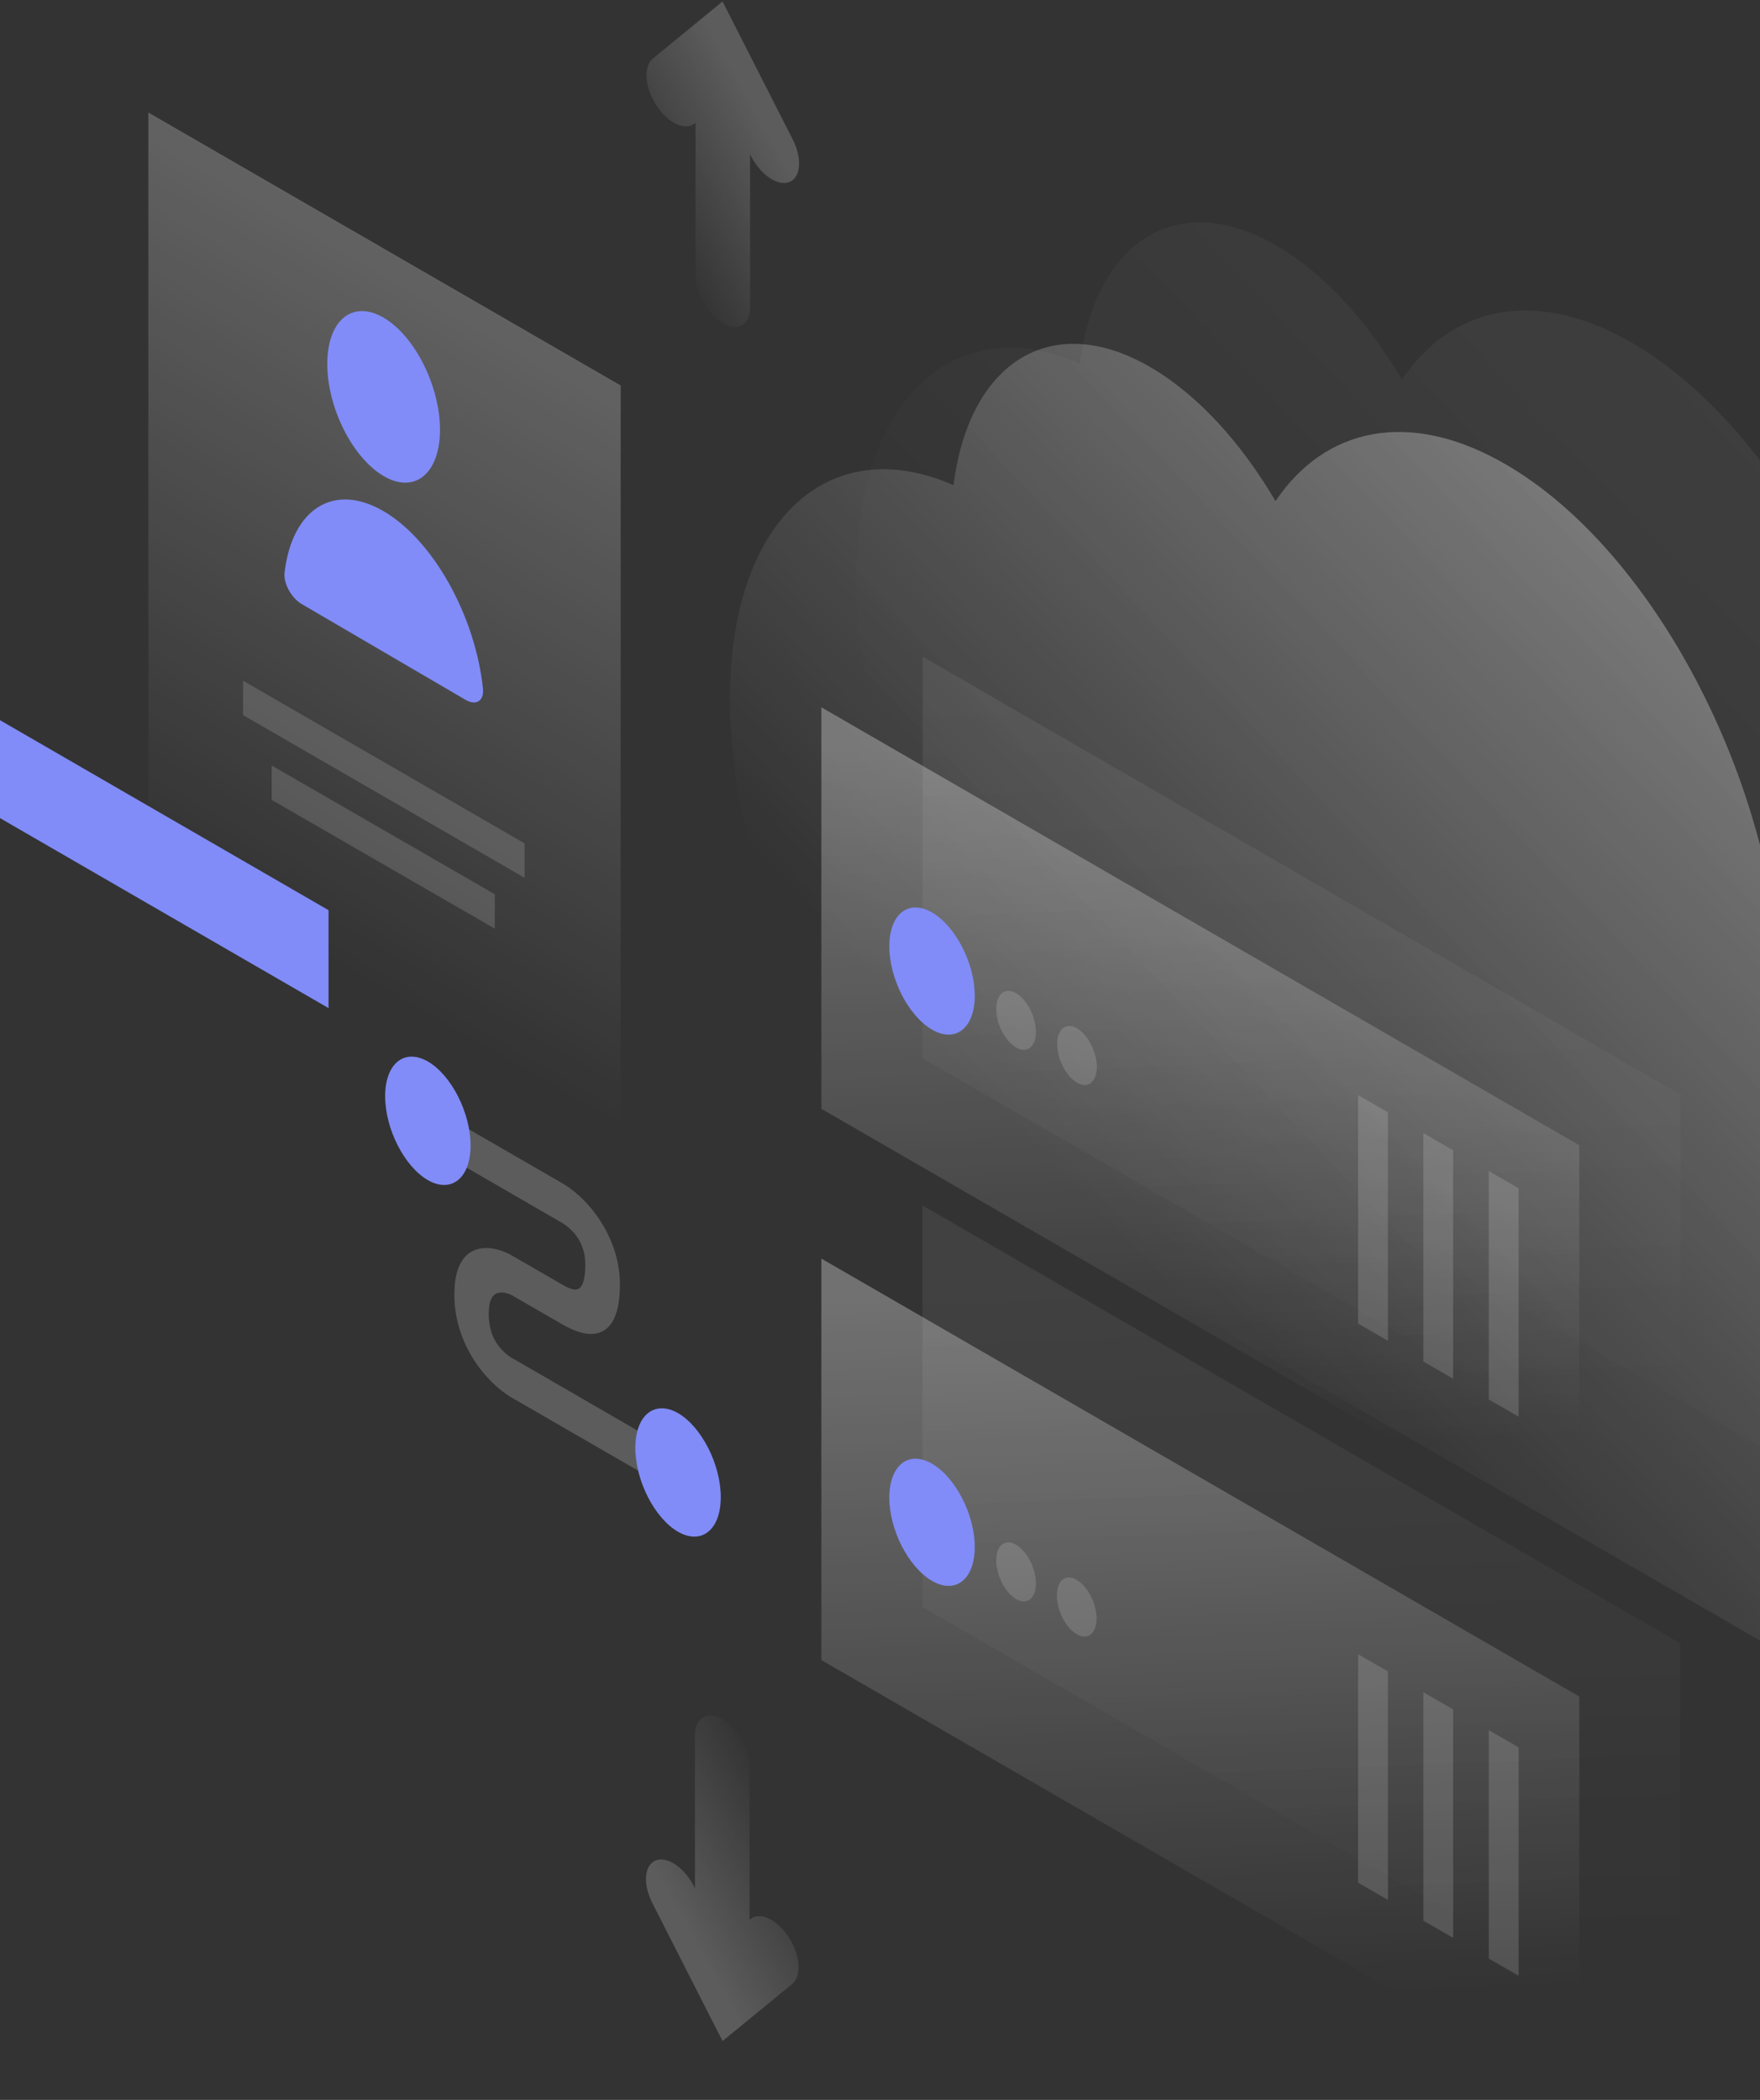 <svg width="524" height="625" viewBox="0 0 524 625" fill="none" xmlns="http://www.w3.org/2000/svg">
<rect x="0" y="0" width="524" height="625" fill="#333333" stroke="none"/>
<g clip-path="url(#clip0_2_2185)">
<path opacity="0.07" d="M568.081 263.448C568.081 266.836 568.006 270.225 567.781 273.387C600.135 298.01 625.04 350.794 625.04 397.253C625.04 447.855 595.47 471.724 558.977 450.641C558.902 450.565 558.826 450.565 558.751 450.49L329.488 318.19C329.412 318.115 329.337 318.115 329.186 318.04C288.179 294.32 254.922 229.036 254.922 172.186C254.922 118.949 284.116 91.918 321.512 108.257C326.101 71.737 350.555 56 380.05 73.093C394.196 81.3 407.213 95.683 417.371 113.002C432.118 91.089 457.25 85.517 485.69 101.932C531.212 128.137 568.081 200.498 568.081 263.448Z" fill="url(#paint0_linear_2_2185)"/>
<path opacity="0.4" d="M530.46 299.591C530.46 302.979 530.385 306.369 530.16 309.53C562.514 334.154 587.419 386.938 587.419 433.398C587.419 483.998 557.849 507.868 521.356 486.784C521.281 486.709 521.205 486.709 521.13 486.633L291.867 354.334C291.792 354.259 291.716 354.259 291.565 354.183C250.558 330.464 217.301 265.18 217.301 208.329C217.301 155.094 246.496 128.061 283.891 144.401C288.48 107.881 312.934 92.144 342.429 109.237C356.575 117.445 369.592 131.826 379.75 149.145C394.497 127.233 419.629 121.661 448.07 138.076C493.592 164.28 530.46 236.642 530.46 299.591Z" fill="url(#paint1_linear_2_2185)"/>
<path opacity="0.2" d="M167.49 364.047L132.578 343.867V332.045L167.49 352.226C170.35 353.882 174.488 357.195 178.024 362.316C181.862 367.812 184.57 374.74 184.57 382.269C184.57 390.553 182.464 395.296 178.401 396.651C174.638 397.932 170.199 395.747 167.415 394.167L153.043 385.884L152.968 385.808C151.764 385.055 149.808 384.378 148.228 384.83C146.949 385.206 145.519 386.486 145.519 391.079C145.519 395.673 146.949 398.534 148.153 400.19C149.658 402.298 151.614 403.804 152.818 404.408L152.968 404.482L196.835 429.858V441.68L153.194 416.455C150.184 414.874 145.895 411.561 142.134 406.29C138.07 400.567 135.211 393.263 135.286 385.131C135.286 377.074 138.07 372.932 142.134 371.803C145.895 370.749 150.184 372.255 153.194 374.137L167.415 382.345C169.446 383.549 171.027 384.077 172.005 383.7C172.758 383.474 174.262 382.345 174.262 376.321C174.262 372.481 172.983 369.92 171.855 368.189C170.5 366.231 168.619 364.725 167.49 364.047Z" fill="white"/>
<path d="M140.103 340.93C140.103 350.644 134.384 355.237 127.386 351.246C120.388 347.181 114.67 336.036 114.67 326.247C114.67 316.534 120.388 311.94 127.386 315.932C134.384 319.997 140.103 331.217 140.103 340.93Z" fill="url(#paint2_linear_2_2185)"/>
<path d="M214.593 445.596C214.593 455.309 208.874 459.902 201.876 455.912C194.878 451.845 189.16 440.702 189.16 430.912C189.16 421.198 194.878 416.606 201.876 420.596C208.874 424.663 214.593 435.882 214.593 445.596Z" fill="url(#paint3_linear_2_2185)"/>
<path opacity="0.07" d="M274.711 195.453L500.363 325.795V445.294L274.635 314.952L274.711 195.453Z" fill="url(#paint4_linear_2_2185)"/>
<path opacity="0.3" d="M244.538 210.513L470.19 340.855V460.354L244.538 330.012V210.513Z" fill="url(#paint5_linear_2_2185)"/>
<path d="M264.778 281.671C264.778 291.309 270.496 302.378 277.494 306.444C284.491 310.51 290.21 305.992 290.21 296.354C290.21 286.716 284.491 275.647 277.494 271.581C270.496 267.514 264.778 272.032 264.778 281.671Z" fill="url(#paint6_linear_2_2185)"/>
<path opacity="0.15" d="M296.607 300.269C296.607 304.712 299.24 309.908 302.552 311.79C305.787 313.673 308.42 311.565 308.42 307.122C308.42 302.679 305.787 297.483 302.476 295.601C299.24 293.718 296.607 295.826 296.607 300.269Z" fill="white"/>
<path opacity="0.15" d="M314.74 310.736C314.74 315.178 317.374 320.373 320.684 322.256C323.919 324.138 326.554 322.03 326.554 317.587C326.554 313.145 323.919 307.95 320.609 306.067C317.374 304.185 314.74 306.293 314.74 310.736Z" fill="white"/>
<path opacity="0.15" d="M413.232 331.066V399.061L404.353 393.941V325.946L413.232 331.066Z" fill="white"/>
<path opacity="0.15" d="M432.644 342.361V410.355L423.766 405.235V337.24L432.644 342.361Z" fill="white"/>
<path opacity="0.15" d="M452.132 353.656V421.651L443.253 416.53V348.536L452.132 353.656Z" fill="white"/>
<path opacity="0.07" d="M274.635 358.775L500.288 489.118V608.617L274.635 478.275V358.775Z" fill="url(#paint7_linear_2_2185)"/>
<path opacity="0.3" d="M244.538 374.589L470.19 504.931V624.43L244.538 494.088V374.589Z" fill="url(#paint8_linear_2_2185)"/>
<path d="M264.778 445.746C264.778 455.384 270.496 466.453 277.494 470.519C284.491 474.586 290.21 470.067 290.21 460.429C290.21 450.791 284.491 439.722 277.494 435.657C270.496 431.59 264.778 436.108 264.778 445.746Z" fill="url(#paint9_linear_2_2185)"/>
<path opacity="0.15" d="M296.607 464.421C296.607 468.863 299.24 474.058 302.552 475.941C305.787 477.823 308.42 475.715 308.42 471.272C308.42 466.829 305.787 461.635 302.476 459.752C299.24 457.87 296.607 459.902 296.607 464.421Z" fill="white"/>
<path opacity="0.15" d="M314.664 474.886C314.664 479.329 317.299 484.525 320.609 486.407C323.845 488.29 326.478 486.182 326.478 481.739C326.478 477.296 323.845 472.101 320.534 470.218C317.299 468.26 314.664 470.368 314.664 474.886Z" fill="white"/>
<path opacity="0.15" d="M413.232 497.476V565.471L404.353 560.35V492.356L413.232 497.476Z" fill="white"/>
<path opacity="0.15" d="M432.644 508.772V576.766L423.766 571.646V503.651L432.644 508.772Z" fill="white"/>
<path opacity="0.15" d="M452.132 520.066V588.06L443.253 582.94V514.946L452.132 520.066Z" fill="white"/>
<path opacity="0.3" d="M44.167 33.486L184.796 114.733V375.492L44.167 294.17V33.486Z" fill="url(#paint10_linear_2_2185)"/>
<path d="M130.997 127.91C130.997 140.937 123.473 147.112 114.218 141.69C104.963 136.268 97.439 121.359 97.439 108.333C97.439 95.306 104.963 89.132 114.218 94.553C123.473 99.975 130.997 114.884 130.997 127.91Z" fill="url(#paint11_linear_2_2185)"/>
<path d="M114.218 152.157C99.245 143.423 86.905 151.629 84.723 170.454C84.347 173.692 86.829 178.06 89.839 179.791L138.672 208.33C141.681 210.062 144.165 208.707 143.788 204.941C141.53 183.481 129.116 160.892 114.218 152.157Z" fill="url(#paint12_linear_2_2185)"/>
<path opacity="0.15" d="M72.384 202.607L156.204 251.024V261.264L72.384 212.848V202.607Z" fill="white"/>
<path opacity="0.15" d="M80.886 227.832L147.325 266.159V276.399L80.886 238.072V227.832Z" fill="white"/>
<path d="M97.815 270.903L0 214.354V243.495L97.815 300.044V270.903Z" fill="url(#paint13_linear_2_2185)"/>
<path opacity="0.2" d="M215.119 0.43L236.036 41.543C238.895 47.19 238.444 52.838 234.983 54.193C231.522 55.549 226.406 52.01 223.546 46.362L223.32 45.835V91.466C223.32 96.662 219.709 98.77 215.195 96.21C210.68 93.574 207.068 87.325 207.068 82.129V36.498L206.842 36.724C203.984 39.058 198.792 36.649 195.406 31.302C191.944 25.956 191.493 19.782 194.352 17.448L215.119 0.43Z" fill="url(#paint14_linear_2_2185)"/>
<path opacity="0.2" d="M215.119 607.487L194.202 566.374C191.342 560.727 191.794 555.08 195.255 553.725C198.716 552.369 203.833 555.908 206.692 561.556L206.917 562.082V516.451C206.917 511.256 210.529 509.147 215.044 511.708C219.559 514.343 223.17 520.593 223.17 525.788V571.419L223.396 571.193C226.255 568.86 231.447 571.269 234.833 576.615C238.294 581.962 238.746 588.136 235.887 590.47L215.119 607.487Z" fill="url(#paint15_linear_2_2185)"/>
</g>
<defs>
<linearGradient id="paint0_linear_2_2185" x1="611.58" y1="119.653" x2="378.594" y2="340.481" gradientUnits="userSpaceOnUse">
<stop stop-color="white"/>
<stop offset="1" stop-color="white" stop-opacity="0"/>
</linearGradient>
<linearGradient id="paint1_linear_2_2185" x1="573.951" y1="155.798" x2="340.966" y2="376.625" gradientUnits="userSpaceOnUse">
<stop stop-color="white"/>
<stop offset="1" stop-color="white" stop-opacity="0"/>
</linearGradient>
<linearGradient id="paint2_linear_2_2185" x1="140.103" y1="333.819" x2="114.67" y2="333.819" gradientUnits="userSpaceOnUse">
<stop stop-color="#818CF8"/>
<stop offset="1" stop-color="#818CF8"/>
</linearGradient>
<linearGradient id="paint3_linear_2_2185" x1="214.593" y1="438.484" x2="189.16" y2="438.484" gradientUnits="userSpaceOnUse">
<stop stop-color="#818CF8"/>
<stop offset="1" stop-color="#818CF8"/>
</linearGradient>
<linearGradient id="paint4_linear_2_2185" x1="382.886" y1="205.009" x2="391.306" y2="416.386" gradientUnits="userSpaceOnUse">
<stop stop-color="white"/>
<stop offset="1" stop-color="white" stop-opacity="0"/>
</linearGradient>
<linearGradient id="paint5_linear_2_2185" x1="352.788" y1="220.069" x2="361.208" y2="431.445" gradientUnits="userSpaceOnUse">
<stop stop-color="white"/>
<stop offset="1" stop-color="white" stop-opacity="0"/>
</linearGradient>
<linearGradient id="paint6_linear_2_2185" x1="290.21" y1="289.24" x2="264.778" y2="289.24" gradientUnits="userSpaceOnUse">
<stop stop-color="#818CF8"/>
<stop offset="1" stop-color="#818CF8"/>
</linearGradient>
<linearGradient id="paint7_linear_2_2185" x1="382.87" y1="368.357" x2="391.29" y2="579.734" gradientUnits="userSpaceOnUse">
<stop stop-color="white"/>
<stop offset="1" stop-color="white" stop-opacity="0"/>
</linearGradient>
<linearGradient id="paint8_linear_2_2185" x1="352.772" y1="384.17" x2="361.192" y2="595.546" gradientUnits="userSpaceOnUse">
<stop stop-color="white"/>
<stop offset="1" stop-color="white" stop-opacity="0"/>
</linearGradient>
<linearGradient id="paint9_linear_2_2185" x1="290.21" y1="453.316" x2="264.778" y2="453.316" gradientUnits="userSpaceOnUse">
<stop stop-color="#818CF8"/>
<stop offset="1" stop-color="#818CF8"/>
</linearGradient>
<linearGradient id="paint10_linear_2_2185" x1="199.867" y1="56.403" x2="74.892" y2="272.761" gradientUnits="userSpaceOnUse">
<stop stop-color="white"/>
<stop offset="1" stop-color="white" stop-opacity="0"/>
</linearGradient>
<linearGradient id="paint11_linear_2_2185" x1="130.997" y1="118.429" x2="97.439" y2="118.429" gradientUnits="userSpaceOnUse">
<stop stop-color="#818CF8"/>
<stop offset="1" stop-color="#818CF8"/>
</linearGradient>
<linearGradient id="paint12_linear_2_2185" x1="143.826" y1="179.232" x2="84.685" y2="179.232" gradientUnits="userSpaceOnUse">
<stop stop-color="#818CF8"/>
<stop offset="1" stop-color="#818CF8"/>
</linearGradient>
<linearGradient id="paint13_linear_2_2185" x1="97.815" y1="257.714" x2="0" y2="257.714" gradientUnits="userSpaceOnUse">
<stop stop-color="#818CF8"/>
<stop offset="1" stop-color="#818CF8"/>
</linearGradient>
<linearGradient id="paint14_linear_2_2185" x1="230.004" y1="41.901" x2="191.827" y2="63.167" gradientUnits="userSpaceOnUse">
<stop stop-color="white"/>
<stop offset="1" stop-color="white" stop-opacity="0"/>
</linearGradient>
<linearGradient id="paint15_linear_2_2185" x1="200.194" y1="566.044" x2="238.371" y2="544.778" gradientUnits="userSpaceOnUse">
<stop stop-color="white"/>
<stop offset="1" stop-color="white" stop-opacity="0"/>
</linearGradient>
<clipPath id="clip0_2_2185">
<rect width="625.04" height="624" fill="white" transform="translate(0 0.43)"/>
</clipPath>
</defs>
</svg>
